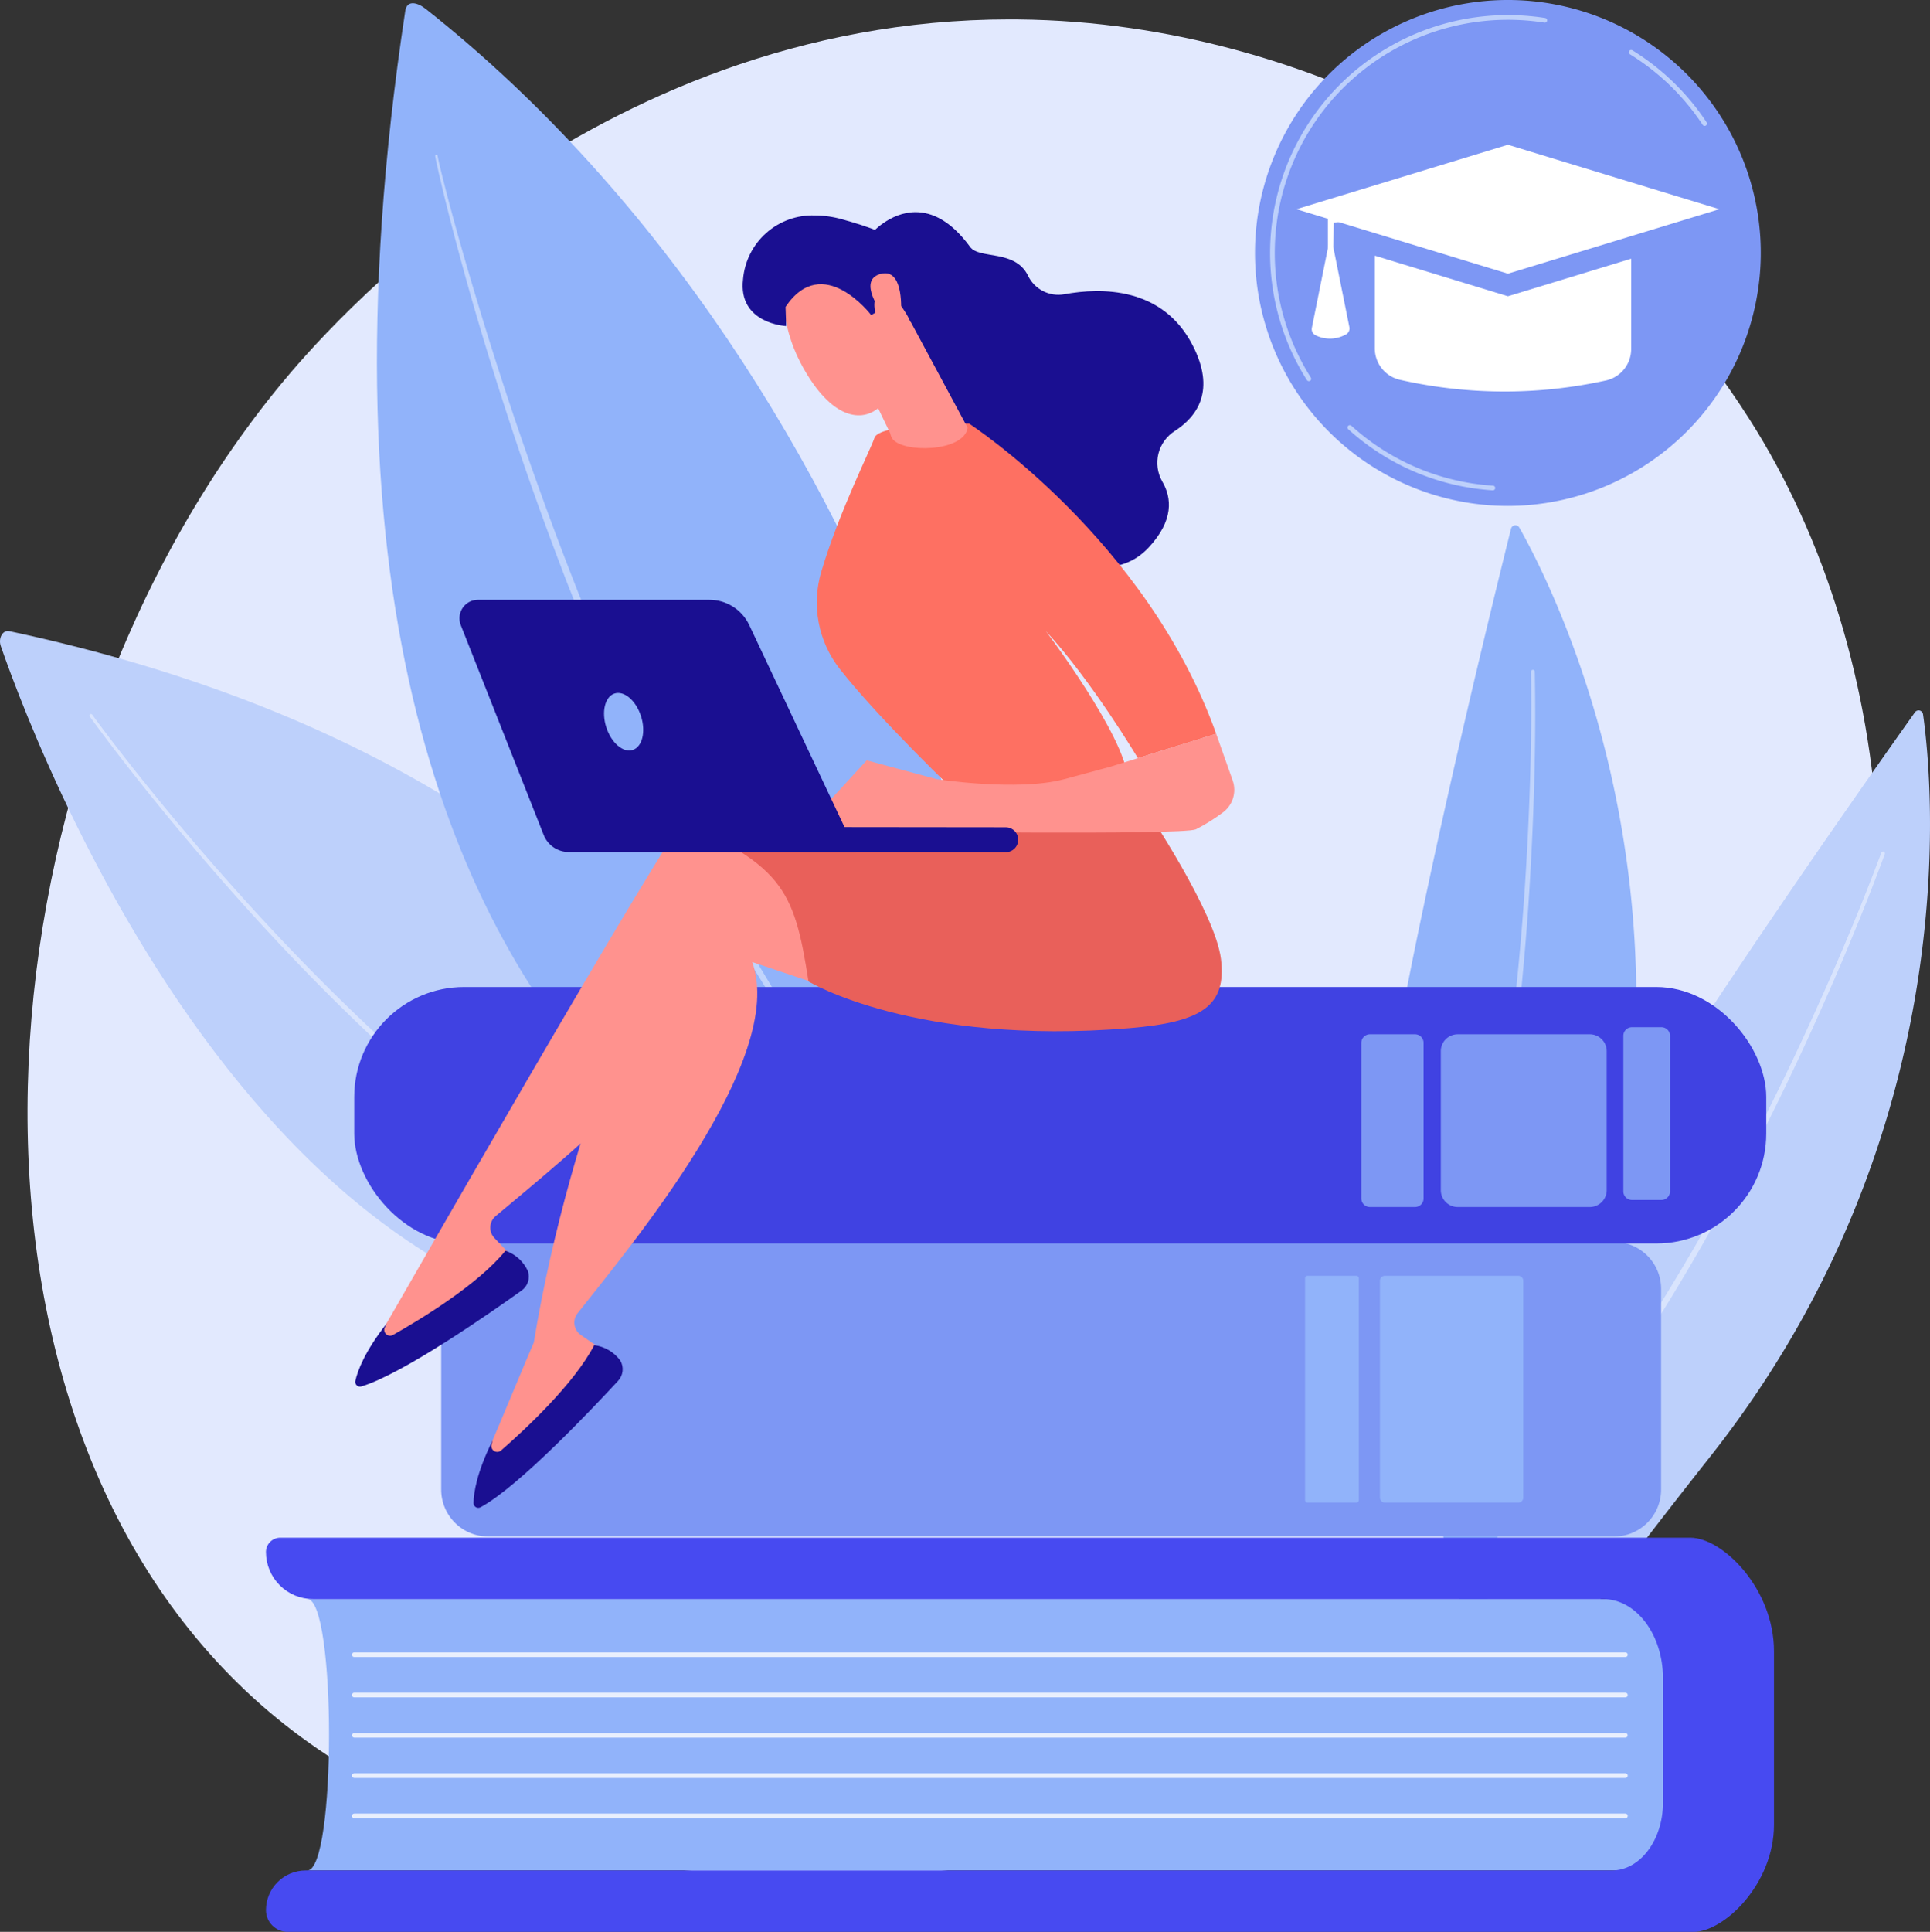 <svg id="Grupo_3195" data-name="Grupo 3195" xmlns="http://www.w3.org/2000/svg" xmlns:xlink="http://www.w3.org/1999/xlink" width="352.745" height="353" viewBox="0 0 352.745 353">
  <rect x="0" y="0" width="352.745" height="353" fill="#333333" stroke="none"/>
  <defs>
    <clipPath id="clip-path">
      <rect id="Retângulo_912" data-name="Retângulo 912" width="352.745" height="353" fill="none"/>
    </clipPath>
    <clipPath id="clip-path-2">
      <path id="Caminho_3925" data-name="Caminho 3925" d="M86.225,94.706C30.3,162.7,21.3,278.187,79.723,333.438c30.423,28.77,69.385,31.994,88.751,33.6,70.924,5.87,161.443-28.558,195.735-108.711,21.429-50.088,18.911-112.618-9.731-157.409a156.58,156.58,0,0,0-31.849-36.136c-4.855-4-44.778-36.133-101.658-36.708-.517-.005-1.03-.008-1.545-.008-76.8,0-126.047,57.946-133.2,66.644" transform="translate(-39.896 -28.062)" fill="none"/>
    </clipPath>
    <linearGradient id="linear-gradient" x1="0.164" y1="0.854" x2="0.164" y2="0.854" gradientUnits="objectBoundingBox">
      <stop offset="0" stop-color="#dae3fe"/>
      <stop offset="1" stop-color="#e9effd"/>
    </linearGradient>
    <clipPath id="clip-path-4">
      <rect id="Retângulo_882" data-name="Retângulo 882" width="22.505" height="142.676" fill="none"/>
    </clipPath>
    <clipPath id="clip-path-5">
      <rect id="Retângulo_883" data-name="Retângulo 883" width="72.654" height="125.084" fill="none"/>
    </clipPath>
    <clipPath id="clip-path-6">
      <rect id="Retângulo_884" data-name="Retângulo 884" width="130.274" height="106.809" fill="none"/>
    </clipPath>
    <clipPath id="clip-path-7">
      <rect id="Retângulo_885" data-name="Retângulo 885" width="86.732" height="186.59" fill="none"/>
    </clipPath>
    <clipPath id="clip-path-8">
      <path id="Caminho_3935" data-name="Caminho 3935" d="M388.166,2228.721a2.613,2.613,0,0,0-2.613,2.613,8.6,8.6,0,0,0,8.6,8.6h235.8c6.04,0,10.937,6.486,10.937,14.487v22.7c0,6.854-4.195,12.411-9.369,12.411H392.8a7.245,7.245,0,0,0-7.245,7.245,3.969,3.969,0,0,0,3.969,3.969H646.494c5.572,0,14.682-8.761,14.682-19.569v-31.7c0-11.463-9.384-20.755-15.294-20.755Z" transform="translate(-385.553 -2228.721)" fill="none"/>
    </clipPath>
    <linearGradient id="linear-gradient-2" x1="-0.176" y1="1" x2="-0.176" y2="1" gradientUnits="objectBoundingBox">
      <stop offset="0" stop-color="#4f52ff"/>
      <stop offset="1" stop-color="#4042e2"/>
    </linearGradient>
    <clipPath id="clip-path-9">
      <path id="Caminho_3936" data-name="Caminho 3936" d="M510.593,2395a.426.426,0,1,0,0,.853H742.927a.426.426,0,1,0,0-.853Z" transform="translate(-510.167 -2395.004)" fill="none"/>
    </clipPath>
    <linearGradient id="linear-gradient-3" x1="-0.276" y1="59.876" x2="-0.275" y2="59.876" xlink:href="#linear-gradient"/>
    <clipPath id="clip-path-10">
      <path id="Caminho_3937" data-name="Caminho 3937" d="M510.593,2453.393a.426.426,0,1,0,0,.853H742.927a.426.426,0,1,0,0-.853Z" transform="translate(-510.167 -2453.393)" fill="none"/>
    </clipPath>
    <linearGradient id="linear-gradient-4" x1="-0.276" y1="51.244" x2="-0.275" y2="51.244" xlink:href="#linear-gradient"/>
    <clipPath id="clip-path-11">
      <path id="Caminho_3938" data-name="Caminho 3938" d="M510.593,2511.785a.427.427,0,0,0,0,.853H742.927a.427.427,0,0,0,0-.853Z" transform="translate(-510.167 -2511.785)" fill="none"/>
    </clipPath>
    <linearGradient id="linear-gradient-5" x1="-0.276" y1="42.611" x2="-0.275" y2="42.611" xlink:href="#linear-gradient"/>
    <clipPath id="clip-path-12">
      <path id="Caminho_3939" data-name="Caminho 3939" d="M510.593,2570.175a.426.426,0,1,0,0,.853H742.927a.426.426,0,1,0,0-.853Z" transform="translate(-510.167 -2570.175)" fill="none"/>
    </clipPath>
    <linearGradient id="linear-gradient-6" x1="-0.276" y1="33.978" x2="-0.275" y2="33.978" xlink:href="#linear-gradient"/>
    <clipPath id="clip-path-13">
      <path id="Caminho_3940" data-name="Caminho 3940" d="M510.593,2628.565a.426.426,0,1,0,0,.853H742.927a.426.426,0,1,0,0-.853Z" transform="translate(-510.167 -2628.565)" fill="none"/>
    </clipPath>
    <linearGradient id="linear-gradient-7" x1="-0.276" y1="25.342" x2="-0.275" y2="25.342" xlink:href="#linear-gradient"/>
    <clipPath id="clip-path-15">
      <rect id="Retângulo_895" data-name="Retângulo 895" width="258.072" height="46.87" rx="20.095" fill="none"/>
    </clipPath>
    <linearGradient id="linear-gradient-8" x1="-1.104" y1="1.073" x2="-1.102" y2="1.073" xlink:href="#linear-gradient-2"/>
    <clipPath id="clip-path-17">
      <path id="Caminho_3947" data-name="Caminho 3947" d="M598.541,1149.237c-6.731,8.209-56.539,95.436-56.632,95.471l-2.523,4.654a54.966,54.966,0,0,0,27.157-15.444l-4.786-5.01a2.754,2.754,0,0,1,.218-4.01c11.988-10.1,46.942-37.77,44.249-56.391l27.21,15.846L617.1,1149.022l-13.9-1.657a5.223,5.223,0,0,0-4.658,1.872" transform="translate(-539.386 -1147.328)" fill="none"/>
    </clipPath>
    <linearGradient id="linear-gradient-9" x1="-0.351" y1="1.69" x2="-0.35" y2="1.69" gradientUnits="objectBoundingBox">
      <stop offset="0" stop-color="#febbba"/>
      <stop offset="1" stop-color="#ff928e"/>
    </linearGradient>
    <clipPath id="clip-path-18">
      <path id="Caminho_3948" data-name="Caminho 3948" d="M521.891,1828.131a1.064,1.064,0,0,1-1.472-1.4l.367-.743c-4.094,5.2-5.365,8.751-5.758,10.53a.866.866,0,0,0,1.083,1.02c7.656-2.278,24.246-13.912,29.276-17.515a3.112,3.112,0,0,0,1.17-3.587,7.047,7.047,0,0,0-4.089-3.707c-5.027,6.189-15.457,12.516-20.578,15.406" transform="translate(-515.007 -1812.725)" fill="none"/>
    </clipPath>
    <linearGradient id="linear-gradient-10" x1="-1.56" y1="3.664" x2="-1.556" y2="3.664" gradientUnits="objectBoundingBox">
      <stop offset="0" stop-color="#09005d"/>
      <stop offset="1" stop-color="#1a0f91"/>
    </linearGradient>
    <clipPath id="clip-path-19">
      <path id="Caminho_3949" data-name="Caminho 3949" d="M743.01,1226.768a5.218,5.218,0,0,0-4.183,2.776c-4.93,9.4-21.647,45.128-28.5,86.845-.084.053-7.556,18.058-7.64,18.112l-1.529,5.068a54.967,54.967,0,0,0,23.47-20.62l-5.7-3.938a2.754,2.754,0,0,1-.6-3.972c9.7-12.315,38.327-46.489,31.922-64.179l29.853,10.012-23.145-31.3Z" transform="translate(-701.16 -1225.577)" fill="none"/>
    </clipPath>
    <linearGradient id="linear-gradient-11" x1="-0.423" y1="1.611" x2="-0.422" y2="1.611" xlink:href="#linear-gradient-9"/>
    <clipPath id="clip-path-20">
      <path id="Caminho_3950" data-name="Caminho 3950" d="M691.527,1968.9a1.064,1.064,0,0,1-1.726-1.077l.209-.8c-2.957,5.92-3.483,9.656-3.508,11.477a.866.866,0,0,0,1.268.78c7.036-3.781,20.929-18.531,25.125-23.077a3.112,3.112,0,0,0,.42-3.749,7.047,7.047,0,0,0-4.754-2.8c-3.671,7.078-12.6,15.385-17.034,19.252" transform="translate(-686.502 -1949.651)" fill="none"/>
    </clipPath>
    <linearGradient id="linear-gradient-12" x1="-2.032" y1="2.791" x2="-2.029" y2="2.791" xlink:href="#linear-gradient-10"/>
    <clipPath id="clip-path-21">
      <path id="Caminho_3951" data-name="Caminho 3951" d="M991.6,1170.086c-5.716,2.218-34.12-.037-34.12-.037,22.456,9.321,24.37,13.683,27.059,30.827,0,0,19.376,11.78,58.683,8.531,13.209-1.092,17.734-4.053,16.7-12.615s-13.655-27.332-13.655-27.332-17-.553-32.141-.553c-10.541,0-20.177.269-22.524,1.179" transform="translate(-957.479 -1168.907)" fill="none"/>
    </clipPath>
    <linearGradient id="linear-gradient-13" x1="-1.035" y1="2.817" x2="-1.034" y2="2.817" gradientUnits="objectBoundingBox">
      <stop offset="0" stop-color="#e1473d"/>
      <stop offset="1" stop-color="#e9605a"/>
    </linearGradient>
    <clipPath id="clip-path-22">
      <path id="Caminho_3952" data-name="Caminho 3952" d="M1262.554,311.457l3.644,11.83,16.267,38.439s20.488,18.132,30.837,7.039c4.618-4.95,4.282-9.063,2.494-12.1a6.883,6.883,0,0,1,2.32-9.223c4.2-2.721,7.442-7.495,3.241-15.651-5.5-10.685-16.648-10.58-23.467-9.322a6.141,6.141,0,0,1-6.626-3.411c-2.383-4.837-8.883-2.93-10.576-5.241-3.553-4.852-7.025-6.355-9.965-6.355-4.792,0-8.168,3.995-8.168,3.995" transform="translate(-1262.554 -307.462)" fill="none"/>
    </clipPath>
    <linearGradient id="linear-gradient-14" x1="-1.507" y1="3.397" x2="-1.505" y2="3.397" xlink:href="#linear-gradient-10"/>
    <clipPath id="clip-path-23">
      <path id="Caminho_3953" data-name="Caminho 3953" d="M1194.691,616.527c-.535,1.794-6.4,13.318-9.707,24.445a19.665,19.665,0,0,0,3.33,17.7c7.234,9.268,21.93,23.262,21.93,23.262L1241,678.753c-.51-7.828-14.984-26.949-14.984-26.949,8.365,9.03,16.831,23.234,16.831,23.234l14.308-4.454c-12.74-35.647-45.165-56.691-45.165-56.691h-.278c-2.164,0-16.263.1-17.021,2.635" transform="translate(-1184.167 -613.892)" fill="none"/>
    </clipPath>
    <linearGradient id="linear-gradient-15" x1="-1.602" y1="3.13" x2="-1.601" y2="3.13" gradientUnits="objectBoundingBox">
      <stop offset="0" stop-color="#ff928e"/>
      <stop offset="1" stop-color="#fe7062"/>
    </linearGradient>
    <clipPath id="clip-path-24">
      <path id="Caminho_3954" data-name="Caminho 3954" d="M1224.593,1069.558l-8.509,2.3c-8.509,2.3-23.377,0-23.377,0l-12.753-3.434-11.042,12.014,12.862.945s55.8.757,58.334-.35a33.946,33.946,0,0,0,4.857-3.025,5.139,5.139,0,0,0,1.877-5.9l-3.02-8.535Z" transform="translate(-1168.912 -1063.572)" fill="none"/>
    </clipPath>
    <linearGradient id="linear-gradient-16" x1="-1.873" y1="11.787" x2="-1.871" y2="11.787" xlink:href="#linear-gradient-9"/>
    <clipPath id="clip-path-25">
      <path id="Caminho_3955" data-name="Caminho 3955" d="M1242.583,447.048c-1.211.644-4.889,5.166-4.6,6.507l6.625,13.76a2.653,2.653,0,0,0,.347.908c1.749,2.684,13.071,2.557,13.8-1.938l-11.075-20.594c-.64-.207-1.134-.391-1.508-.554Zm3.588-1.91.814-.433c.707-.376-.112-.608-.865-.608-.863,0-1.641.3.051,1.041" transform="translate(-1237.963 -444.097)" fill="none"/>
    </clipPath>
    <linearGradient id="linear-gradient-17" x1="-5.418" y1="12.975" x2="-5.414" y2="12.975" xlink:href="#linear-gradient-9"/>
    <clipPath id="clip-path-26">
      <path id="Caminho_3956" data-name="Caminho 3956" d="M1136.394,383.651s-1.25,6.958,4.219,15.8,10.914,8.447,13.681,5.292,6.081-8.409,4.573-17.232c-.912-5.337-8.254-8.878-14.33-8.878-3.968,0-7.4,1.509-8.142,5.015" transform="translate(-1136.271 -378.636)" fill="none"/>
    </clipPath>
    <linearGradient id="linear-gradient-18" x1="-3.786" y1="8.148" x2="-3.783" y2="8.148" xlink:href="#linear-gradient-9"/>
    <clipPath id="clip-path-27">
      <path id="Caminho_3957" data-name="Caminho 3957" d="M1076.709,323.9c-.959,8.148,7.882,8.562,7.882,8.562l-.115-3.5c6.8-10.139,15.653,1.492,15.653,1.492l.747-.425s-.945-3.792,1.671-3.464,4.783,5.121,4.783,5.121,5.672,1.135,4.542-5.812-6.977-10.118-16.982-12.9a18.829,18.829,0,0,0-5.048-.725,12.744,12.744,0,0,0-13.134,11.656" transform="translate(-1076.636 -312.247)" fill="none"/>
    </clipPath>
    <linearGradient id="linear-gradient-19" x1="-5.081" y1="7.977" x2="-5.076" y2="7.977" xlink:href="#linear-gradient-10"/>
    <clipPath id="clip-path-28">
      <path id="Caminho_3958" data-name="Caminho 3958" d="M1263.674,396.2c-4.175,1.235.412,7.188.412,7.188l3.336,1.274c.25-2.421.4-8.606-2.835-8.605a3.226,3.226,0,0,0-.913.144" transform="translate(-1261.919 -396.053)" fill="none"/>
    </clipPath>
    <linearGradient id="linear-gradient-20" x1="-13.652" y1="26.518" x2="-13.641" y2="26.518" xlink:href="#linear-gradient-9"/>
    <clipPath id="clip-path-29">
      <path id="Caminho_3959" data-name="Caminho 3959" d="M1037.033,1200.889a2.273,2.273,0,0,0,2.271,2.276l50.79.056.117,0a2.273,2.273,0,0,0-.112-4.544l-50.79-.055h-.04a2.263,2.263,0,0,0-2.236,2.271" transform="translate(-1037.033 -1198.618)" fill="none"/>
    </clipPath>
    <linearGradient id="linear-gradient-21" x1="-2.433" y1="9.732" x2="-2.43" y2="9.732" xlink:href="#linear-gradient-10"/>
    <clipPath id="clip-path-30">
      <path id="Caminho_3960" data-name="Caminho 3960" d="M669.45,869.325a3.378,3.378,0,0,0-3.141,4.619l15.164,38.369a4.9,4.9,0,0,0,4.557,3.1h52.565l-19.555-41.464a8.061,8.061,0,0,0-7.291-4.623Z" transform="translate(-666.069 -869.325)" fill="none"/>
    </clipPath>
    <linearGradient id="linear-gradient-22" x1="-0.888" y1="3.384" x2="-0.887" y2="3.384" xlink:href="#linear-gradient-10"/>
  </defs>
  <g id="Grupo_3194" data-name="Grupo 3194" clip-path="url(#clip-path)">
    <g id="Grupo_3131" data-name="Grupo 3131" transform="translate(5.03 3.538)">
      <g id="Grupo_3130" data-name="Grupo 3130" clip-path="url(#clip-path-2)">
        <rect id="Retângulo_881" data-name="Retângulo 881" width="501.629" height="500.577" transform="matrix(0.734, -0.68, 0.68, 0.734, -190.517, 159.278)" fill="url(#linear-gradient)"/>
      </g>
    </g>
    <g id="Grupo_3145" data-name="Grupo 3145">
      <g id="Grupo_3144" data-name="Grupo 3144" clip-path="url(#clip-path)">
        <path id="Caminho_3926" data-name="Caminho 3926" d="M2029.548,981.189s-26.225-80.687-19-121.56c6.453-36.477,18.981-87.207,21.6-97.7a.82.82,0,0,1,1.508-.207c5.97,10.535,35.354,67.85,13.311,140.432-24.438,80.467-17.426,79.032-17.426,79.032" transform="translate(-1755.978 -665.33)" fill="#91b3fa"/>
        <g id="Grupo_3134" data-name="Grupo 3134" transform="translate(258.077 122.39)" opacity="0.43">
          <g id="Grupo_3133" data-name="Grupo 3133">
            <g id="Grupo_3132" data-name="Grupo 3132" clip-path="url(#clip-path-4)">
              <path id="Caminho_3927" data-name="Caminho 3927" d="M2069.5,971.13c.24,12.03-.1,24.048-.76,36.052s-1.763,23.984-3.3,35.911q-1.176,8.943-2.727,17.833-1.58,8.883-3.605,17.683c-1.393,5.854-2.939,11.674-4.7,17.435-1.8,5.748-3.8,11.433-6.076,17.019a.655.655,0,1,1-1.214-.494v0l0-.007c2.278-5.533,4.295-11.174,6.109-16.882,1.772-5.722,3.336-11.509,4.75-17.335q2.049-8.755,3.67-17.607,1.578-8.856,2.8-17.775,2.38-17.84,3.452-35.829c.714-11.978,1.1-23.992.915-35.983v-.007a.342.342,0,0,1,.684-.012" transform="translate(-2047.068 -970.796)" fill="#fff"/>
            </g>
          </g>
        </g>
        <path id="Caminho_3928" data-name="Caminho 3928" d="M2119.962,1233.192s5.029-84.693,26.677-120.109c19.32-31.607,49.5-74.266,55.765-83.076a.82.82,0,0,1,1.48.358c1.714,11.988,8.155,76.072-38.856,135.6-52.118,66-45.066,67.222-45.066,67.222" transform="translate(-1852.416 -899.851)" fill="#bdd0fb"/>
        <g id="Grupo_3137" data-name="Grupo 3137" transform="translate(271.852 155.597)" opacity="0.43">
          <g id="Grupo_3136" data-name="Grupo 3136">
            <g id="Grupo_3135" data-name="Grupo 3135" clip-path="url(#clip-path-5)">
              <path id="Caminho_3929" data-name="Caminho 3929" d="M2228.963,1234.658c-4.166,11.288-8.866,22.354-13.864,33.289s-10.394,21.686-16.179,32.229q-4.359,7.9-9.046,15.608-4.714,7.694-9.81,15.148c-3.433,4.942-7,9.8-10.734,14.519-3.773,4.694-7.714,9.256-11.868,13.628a.656.656,0,0,1-.951-.9l0,0,.005-.005c4.14-4.32,8.076-8.836,11.849-13.488,3.738-4.681,7.306-9.5,10.748-14.406q5.1-7.4,9.842-15.054,4.7-7.67,9.091-15.528,8.726-15.741,16.289-32.1c5.036-10.891,9.782-21.935,13.984-33.168l0-.007a.341.341,0,0,1,.64.238" transform="translate(-2156.331 -1234.198)" fill="#fff"/>
            </g>
          </g>
        </g>
        <path id="Caminho_3930" data-name="Caminho 3930" d="M.15,917.327c7.815,22.447,57.265,151.024,155.048,120.545,0,0-16.4-94.065-153.495-123.287C.5,914.33-.361,915.86.15,917.327" transform="translate(0 -799.258)" fill="#bdd0fb"/>
        <g id="Grupo_3140" data-name="Grupo 3140" transform="translate(16.354 130.485)" opacity="0.43">
          <g id="Grupo_3139" data-name="Grupo 3139">
            <g id="Grupo_3138" data-name="Grupo 3138" clip-path="url(#clip-path-6)">
              <path id="Caminho_3931" data-name="Caminho 3931" d="M130.222,1035.124c4.187,5.707,8.6,11.264,13.094,16.738s9.13,10.841,13.87,16.107a404.84,404.84,0,0,0,29.959,30.119,250.313,250.313,0,0,0,33.629,25.832c3,1.872,6.037,3.677,9.145,5.354s6.273,3.245,9.495,4.683a98.073,98.073,0,0,0,20.046,6.559h0a.655.655,0,1,1-.262,1.284h0a99.341,99.341,0,0,1-20.281-6.733c-3.248-1.466-6.432-3.065-9.558-4.767s-6.177-3.535-9.185-5.432a251.289,251.289,0,0,1-33.656-26.089,405.62,405.62,0,0,1-29.888-30.315q-7.087-7.943-13.819-16.192c-4.48-5.5-8.866-11.08-13.043-16.826a.278.278,0,1,1,.449-.327Z" transform="translate(-129.717 -1035.007)" fill="#fff"/>
            </g>
          </g>
        </g>
        <path id="Caminho_3932" data-name="Caminho 3932" d="M551.618,6.093c.3-2,2.167-1.607,3.752-.354C642.123,74.3,676.266,203,653.836,239.97c0,0-135.186-16.309-102.218-233.876" transform="translate(-477.548 -4.106)" fill="#91b3fa"/>
        <g id="Grupo_3143" data-name="Grupo 3143" transform="translate(79.557 28.283)" opacity="0.43">
          <g id="Grupo_3142" data-name="Grupo 3142">
            <g id="Grupo_3141" data-name="Grupo 3141" clip-path="url(#clip-path-7)">
              <path id="Caminho_3933" data-name="Caminho 3933" d="M631.477,224.56c.085.484.217,1.026.333,1.545l.378,1.57.791,3.134c.539,2.086,1.1,4.167,1.668,6.247q1.72,6.233,3.581,12.425,3.693,12.392,7.857,24.636c5.581,16.309,11.678,32.445,18.585,48.234,3.484,7.879,7.045,15.726,10.914,23.423.468.97.958,1.928,1.456,2.883l1.482,2.87L680,354.4c.5.953,1.026,1.893,1.537,2.84,1.036,1.887,2.044,3.791,3.1,5.665l3.213,5.6c.269.466.529.938.8,1.4l.836,1.381,1.672,2.763,1.672,2.763c.569.914,1.162,1.812,1.742,2.719l1.748,2.715c.59.9,1.148,1.823,1.771,2.7l3.661,5.321a245.535,245.535,0,0,0,15.962,20.3l0,0a.213.213,0,0,1-.317.285,228.922,228.922,0,0,1-16.365-20.079l-3.727-5.3c-.634-.875-1.2-1.794-1.8-2.691l-1.782-2.706c-.591-.9-1.2-1.8-1.775-2.711l-1.706-2.755-1.706-2.755-.853-1.378c-.281-.461-.547-.931-.822-1.4a420.519,420.519,0,0,1-23.384-46.221l-2.55-5.954-2.46-5.992c-.834-1.992-1.6-4.012-2.4-6.017l-1.187-3.013-1.147-3.028q-4.61-12.1-8.677-24.4c-2.7-8.2-5.277-16.441-7.636-24.745q-1.76-6.231-3.392-12.5c-.535-2.091-1.066-4.183-1.573-6.28l-.744-3.152-.355-1.581c-.108-.535-.232-1.042-.318-1.623a.212.212,0,0,1,.418-.068Z" transform="translate(-631.049 -224.338)" fill="#fff"/>
            </g>
          </g>
        </g>
        <path id="Caminho_3934" data-name="Caminho 3934" d="M445.488,2367.264H693.274V2317.67H445.488c5.3,0,5.3,49.594,0,49.594" transform="translate(-389.325 -2025.478)" fill="#91b3fa"/>
      </g>
    </g>
    <g id="Grupo_3147" data-name="Grupo 3147" transform="translate(48.607 280.978)">
      <g id="Grupo_3146" data-name="Grupo 3146" clip-path="url(#clip-path-8)">
        <rect id="Retângulo_887" data-name="Retângulo 887" width="275.623" height="72.022" transform="translate(0 0)" fill="url(#linear-gradient-2)"/>
      </g>
    </g>
    <g id="Grupo_3149" data-name="Grupo 3149" transform="translate(64.317 301.942)">
      <g id="Grupo_3148" data-name="Grupo 3148" clip-path="url(#clip-path-9)">
        <rect id="Retângulo_888" data-name="Retângulo 888" width="233.186" height="0.853" fill="url(#linear-gradient-3)"/>
      </g>
    </g>
    <g id="Grupo_3151" data-name="Grupo 3151" transform="translate(64.317 309.303)">
      <g id="Grupo_3150" data-name="Grupo 3150" clip-path="url(#clip-path-10)">
        <rect id="Retângulo_889" data-name="Retângulo 889" width="233.186" height="0.853" fill="url(#linear-gradient-4)"/>
      </g>
    </g>
    <g id="Grupo_3153" data-name="Grupo 3153" transform="translate(64.317 316.664)">
      <g id="Grupo_3152" data-name="Grupo 3152" clip-path="url(#clip-path-11)">
        <rect id="Retângulo_890" data-name="Retângulo 890" width="233.186" height="0.853" transform="translate(0 0)" fill="url(#linear-gradient-5)"/>
      </g>
    </g>
    <g id="Grupo_3155" data-name="Grupo 3155" transform="translate(64.317 324.026)">
      <g id="Grupo_3154" data-name="Grupo 3154" clip-path="url(#clip-path-12)">
        <rect id="Retângulo_891" data-name="Retângulo 891" width="233.186" height="0.853" fill="url(#linear-gradient-6)"/>
      </g>
    </g>
    <g id="Grupo_3157" data-name="Grupo 3157" transform="translate(64.317 331.387)">
      <g id="Grupo_3156" data-name="Grupo 3156" clip-path="url(#clip-path-13)">
        <rect id="Retângulo_892" data-name="Retângulo 892" width="233.186" height="0.853" fill="url(#linear-gradient-7)"/>
      </g>
    </g>
    <g id="Grupo_3159" data-name="Grupo 3159">
      <g id="Grupo_3158" data-name="Grupo 3158" clip-path="url(#clip-path)">
        <path id="Caminho_3941" data-name="Caminho 3941" d="M648.192,1853.858H854.016a8.568,8.568,0,0,0,8.568-8.568v-36.682a8.568,8.568,0,0,0-8.568-8.568H648.192a8.568,8.568,0,0,0-8.568,8.568v36.682a8.568,8.568,0,0,0,8.568,8.568" transform="translate(-558.986 -1573.105)" fill="#7d97f4"/>
        <path id="Caminho_3942" data-name="Caminho 3942" d="M2001.431,1890.55H2025.8a.913.913,0,0,0,.913-.913v-39.622a.913.913,0,0,0-.913-.913h-24.367a.913.913,0,0,0-.913.913v39.622a.913.913,0,0,0,.913.913" transform="translate(-1748.31 -1615.983)" fill="#91b3fa"/>
        <path id="Caminho_3943" data-name="Caminho 3943" d="M1892.467,1890.55h8.9a.463.463,0,0,0,.463-.463v-40.523a.463.463,0,0,0-.463-.463h-8.9a.462.462,0,0,0-.463.463v40.523a.463.463,0,0,0,.463.463" transform="translate(-1653.477 -1615.983)" fill="#91b3fa"/>
      </g>
    </g>
    <g id="Grupo_3161" data-name="Grupo 3161" transform="translate(64.744 180.348)">
      <g id="Grupo_3160" data-name="Grupo 3160" clip-path="url(#clip-path-15)">
        <rect id="Retângulo_894" data-name="Retângulo 894" width="120.846" height="260.424" transform="translate(-13.2 42.799) rotate(-72.86)" fill="url(#linear-gradient-8)"/>
      </g>
    </g>
    <g id="Grupo_3163" data-name="Grupo 3163">
      <g id="Grupo_3162" data-name="Grupo 3162" clip-path="url(#clip-path)">
        <path id="Caminho_3944" data-name="Caminho 3944" d="M2091.85,1530.636h24.142a3.088,3.088,0,0,0,3.088-3.088V1502.16a3.088,3.088,0,0,0-3.088-3.088H2091.85a3.088,3.088,0,0,0-3.088,3.088v25.388a3.088,3.088,0,0,0,3.088,3.088" transform="translate(-1825.428 -1310.082)" fill="#7d97f4"/>
        <path id="Caminho_3945" data-name="Caminho 3945" d="M1975.129,1530.636h8.246a1.565,1.565,0,0,0,1.565-1.565v-28.434a1.565,1.565,0,0,0-1.565-1.565h-8.246a1.565,1.565,0,0,0-1.565,1.565v28.434a1.565,1.565,0,0,0,1.565,1.565" transform="translate(-1724.754 -1310.082)" fill="#7d97f4"/>
        <path id="Caminho_3946" data-name="Caminho 3946" d="M2355,1520.394h5.4a1.565,1.565,0,0,0,1.565-1.564v-28.435a1.565,1.565,0,0,0-1.565-1.565H2355a1.565,1.565,0,0,0-1.565,1.565v28.435a1.565,1.565,0,0,0,1.565,1.564" transform="translate(-2056.737 -1301.131)" fill="#7d97f4"/>
      </g>
    </g>
    <g id="Grupo_3165" data-name="Grupo 3165" transform="translate(68.001 144.645)">
      <g id="Grupo_3164" data-name="Grupo 3164" clip-path="url(#clip-path-17)">
        <rect id="Retângulo_897" data-name="Retângulo 897" width="135.237" height="132.259" transform="matrix(0.496, -0.868, 0.868, 0.496, -43.928, 76.961)" fill="url(#linear-gradient-9)"/>
      </g>
    </g>
    <g id="Grupo_3167" data-name="Grupo 3167" transform="translate(64.928 228.533)">
      <g id="Grupo_3166" data-name="Grupo 3166" clip-path="url(#clip-path-18)">
        <rect id="Retângulo_898" data-name="Retângulo 898" width="39.273" height="35.385" transform="translate(-8.942 3.645) rotate(-22.449)" fill="url(#linear-gradient-10)"/>
      </g>
    </g>
    <g id="Grupo_3169" data-name="Grupo 3169" transform="translate(88.396 154.51)">
      <g id="Grupo_3168" data-name="Grupo 3168" clip-path="url(#clip-path-19)">
        <rect id="Retângulo_899" data-name="Retângulo 899" width="138.511" height="127.401" transform="matrix(0.531, -0.848, 0.848, 0.531, -51.269, 81.897)" fill="url(#linear-gradient-11)"/>
      </g>
    </g>
    <g id="Grupo_3171" data-name="Grupo 3171" transform="translate(86.548 245.795)">
      <g id="Grupo_3170" data-name="Grupo 3170" clip-path="url(#clip-path-20)">
        <rect id="Retângulo_900" data-name="Retângulo 900" width="39.62" height="40.252" transform="matrix(0.828, -0.561, 0.561, 0.828, -13.914, 9.424)" fill="url(#linear-gradient-12)"/>
      </g>
    </g>
    <g id="Grupo_3173" data-name="Grupo 3173" transform="translate(120.711 147.366)">
      <g id="Grupo_3172" data-name="Grupo 3172" clip-path="url(#clip-path-21)">
        <rect id="Retângulo_901" data-name="Retângulo 901" width="112.329" height="79.302" transform="translate(-15.186 6.13) rotate(-21.982)" fill="url(#linear-gradient-13)"/>
      </g>
    </g>
    <g id="Grupo_3175" data-name="Grupo 3175" transform="translate(159.172 38.762)">
      <g id="Grupo_3174" data-name="Grupo 3174" clip-path="url(#clip-path-22)">
        <rect id="Retângulo_902" data-name="Retângulo 902" width="95.021" height="95.971" transform="translate(-35.828 31.034) rotate(-40.9)" fill="url(#linear-gradient-14)"/>
      </g>
    </g>
    <g id="Grupo_3177" data-name="Grupo 3177" transform="translate(149.29 77.394)">
      <g id="Grupo_3176" data-name="Grupo 3176" clip-path="url(#clip-path-23)">
        <rect id="Retângulo_903" data-name="Retângulo 903" width="88.139" height="91.864" transform="translate(-21.623 61.07) rotate(-71.333)" fill="url(#linear-gradient-15)"/>
      </g>
    </g>
    <g id="Grupo_3179" data-name="Grupo 3179" transform="translate(147.366 134.086)">
      <g id="Grupo_3178" data-name="Grupo 3178" clip-path="url(#clip-path-24)">
        <rect id="Retângulo_904" data-name="Retângulo 904" width="78.697" height="18.572" fill="url(#linear-gradient-16)"/>
      </g>
    </g>
    <g id="Grupo_3181" data-name="Grupo 3181" transform="translate(156.072 55.988)">
      <g id="Grupo_3180" data-name="Grupo 3180" clip-path="url(#clip-path-25)">
        <rect id="Retângulo_905" data-name="Retângulo 905" width="28.105" height="22.733" transform="translate(-1.982 26.701) rotate(-86.328)" fill="url(#linear-gradient-17)"/>
      </g>
    </g>
    <g id="Grupo_3183" data-name="Grupo 3183" transform="translate(143.251 47.735)">
      <g id="Grupo_3182" data-name="Grupo 3182" clip-path="url(#clip-path-26)">
        <rect id="Retângulo_906" data-name="Retângulo 906" width="36.1" height="37.977" transform="translate(-13.303 6.362) rotate(-27.588)" fill="url(#linear-gradient-18)"/>
      </g>
    </g>
    <g id="Grupo_3185" data-name="Grupo 3185" transform="translate(135.733 39.365)">
      <g id="Grupo_3184" data-name="Grupo 3184" clip-path="url(#clip-path-27)">
        <rect id="Retângulo_907" data-name="Retângulo 907" width="27.5" height="40.572" transform="translate(-4.854 19.778) rotate(-78.655)" fill="url(#linear-gradient-19)"/>
      </g>
    </g>
    <g id="Grupo_3187" data-name="Grupo 3187" transform="translate(159.092 49.931)">
      <g id="Grupo_3186" data-name="Grupo 3186" clip-path="url(#clip-path-28)">
        <rect id="Retângulo_908" data-name="Retângulo 908" width="11.365" height="11.483" transform="translate(-5.953 1.845) rotate(-27.588)" fill="url(#linear-gradient-20)"/>
      </g>
    </g>
    <g id="Grupo_3189" data-name="Grupo 3189" transform="translate(130.74 151.111)">
      <g id="Grupo_3188" data-name="Grupo 3188" clip-path="url(#clip-path-29)">
        <rect id="Retângulo_909" data-name="Retângulo 909" width="54.018" height="21.62" transform="translate(-1.364 0.447) rotate(-18.158)" fill="url(#linear-gradient-21)"/>
      </g>
    </g>
    <g id="Grupo_3191" data-name="Grupo 3191" transform="translate(83.972 109.597)">
      <g id="Grupo_3190" data-name="Grupo 3190" clip-path="url(#clip-path-30)">
        <rect id="Retângulo_910" data-name="Retângulo 910" width="86.397" height="76.422" transform="matrix(0.867, -0.498, 0.498, 0.867, -20.552, 11.451)" fill="url(#linear-gradient-22)"/>
      </g>
    </g>
    <g id="Grupo_3193" data-name="Grupo 3193">
      <g id="Grupo_3192" data-name="Grupo 3192" clip-path="url(#clip-path)">
        <path id="Caminho_3961" data-name="Caminho 3961" d="M882.447,1008.591c.917,2.848.24,5.613-1.512,6.177s-3.915-1.288-4.832-4.135-.24-5.614,1.512-6.177,3.915,1.287,4.832,4.135" transform="translate(-765.294 -877.734)" fill="#91b3fa"/>
        <path id="Caminho_3962" data-name="Caminho 3962" d="M1865.617,92.443a46.222,46.222,0,1,1,46.222-46.221,46.274,46.274,0,0,1-46.222,46.221" transform="translate(-1590.022)" fill="#7d97f4"/>
        <path id="Caminho_3963" data-name="Caminho 3963" d="M1848.381,88.79a.426.426,0,0,1-.361-.2A43.468,43.468,0,0,1,1884.759,21.9c.4,0,.8,0,1.2.017a43.859,43.859,0,0,1,5.613.515.426.426,0,1,1-.132.842,43.027,43.027,0,0,0-5.505-.5c-.391-.012-.781-.016-1.174-.016a42.615,42.615,0,0,0-36.018,65.38.426.426,0,0,1-.36.655" transform="translate(-1609.164 -19.142)" fill="#bdd0fb"/>
        <path id="Caminho_3964" data-name="Caminho 3964" d="M1980.067,628.142h-.028a43.418,43.418,0,0,1-26.392-11.162.426.426,0,1,1,.572-.632,42.564,42.564,0,0,0,25.874,10.943.426.426,0,0,1-.026.852" transform="translate(-1707.226 -538.546)" fill="#bdd0fb"/>
        <path id="Caminho_3965" data-name="Caminho 3965" d="M2375.23,86.259a.426.426,0,0,1-.356-.192,43.074,43.074,0,0,0-13.3-12.9.426.426,0,1,1,.447-.726A43.934,43.934,0,0,1,2375.585,85.6a.426.426,0,0,1-.356.661" transform="translate(-2063.672 -63.255)" fill="#bdd0fb"/>
        <path id="Caminho_3966" data-name="Caminho 3966" d="M1918.119,209.774l-38.648,11.78,38.648,11.78,38.648-11.78Z" transform="translate(-1642.523 -183.327)" fill="#fff"/>
        <path id="Caminho_3967" data-name="Caminho 3967" d="M2017.414,378.018,1993.09,370.6v16.937a5.888,5.888,0,0,0,4.664,5.761,86.412,86.412,0,0,0,37.65.091,5.876,5.876,0,0,0,4.542-5.733V371.15Z" transform="translate(-1741.818 -323.881)" fill="#fff"/>
        <path id="Caminho_3968" data-name="Caminho 3968" d="M1907.8,357.8a5.908,5.908,0,0,1-5.544.059,1.241,1.241,0,0,1-.588-1.325l3.44-17.1,3.414,16.974a1.257,1.257,0,0,1-.722,1.4" transform="translate(-1661.897 -296.641)" fill="#fff"/>
        <path id="Caminho_3969" data-name="Caminho 3969" d="M1958.041,289.373l-32.889,3.495v5.705h.975l.1-5Z" transform="translate(-1682.446 -252.891)" fill="#fff"/>
      </g>
    </g>
  </g>
</svg>
